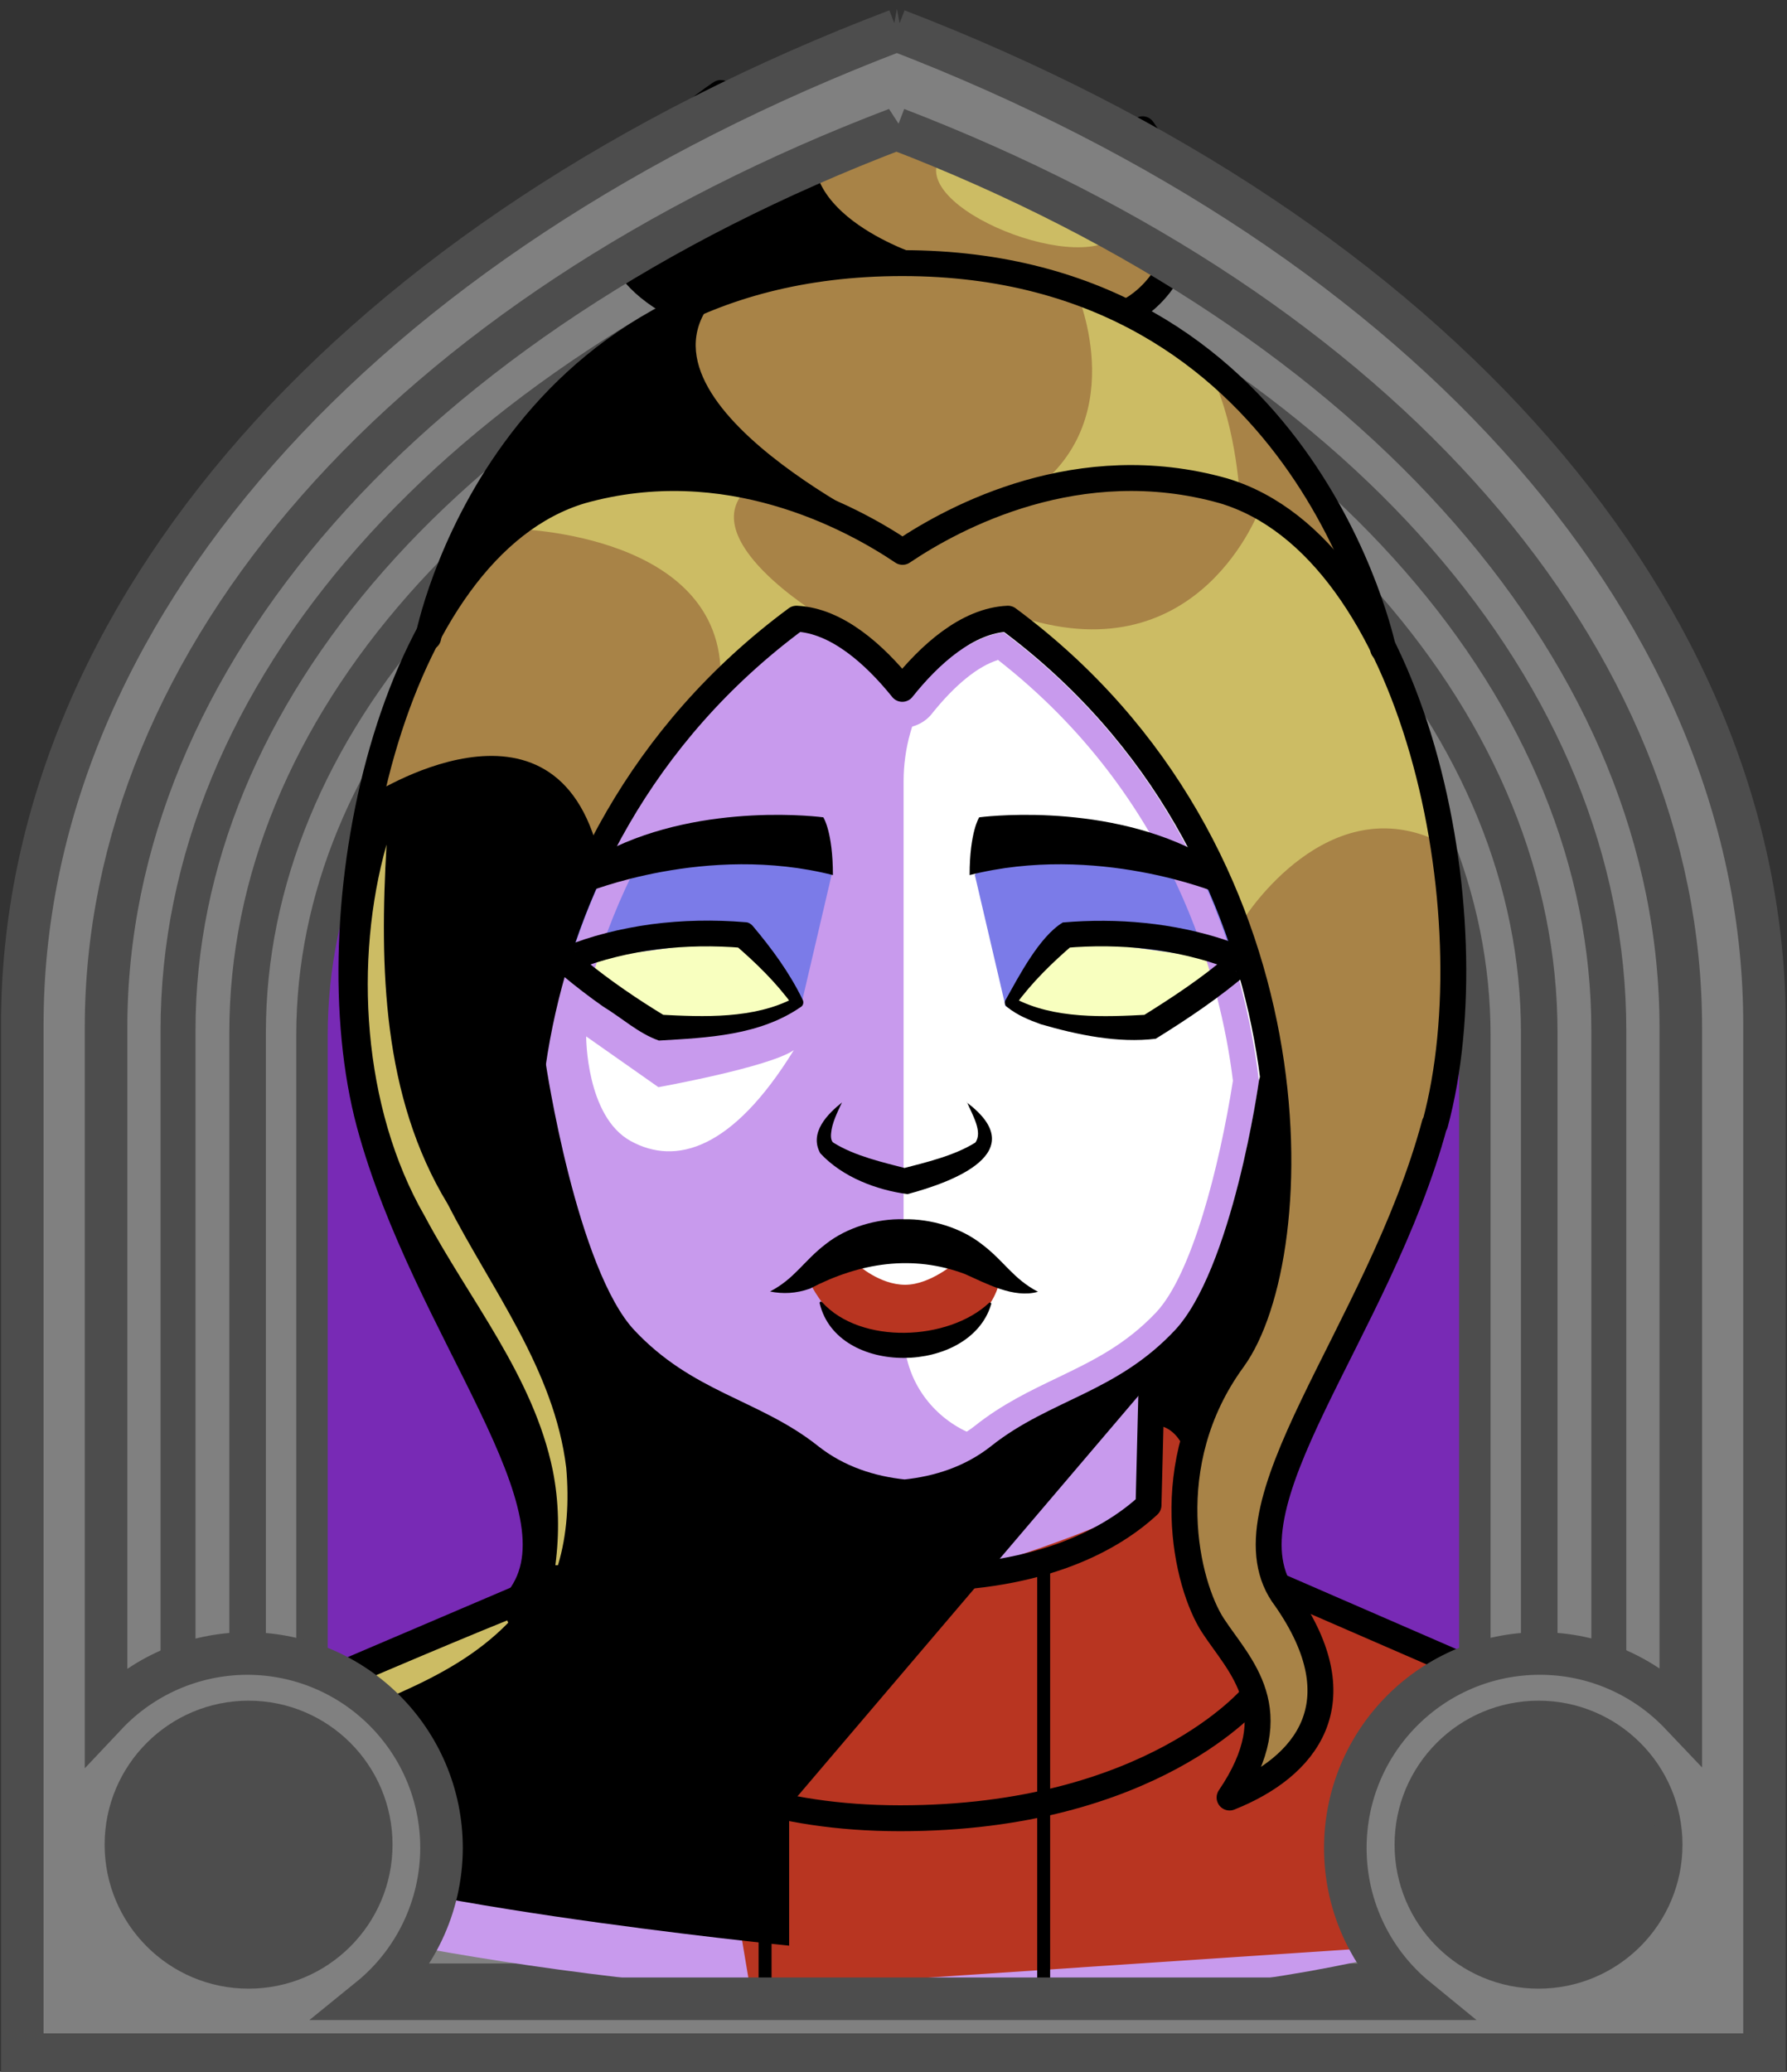 <svg id="Capa_2" xmlns="http://www.w3.org/2000/svg" xmlns:xlink="http://www.w3.org/1999/xlink" viewBox="0 0 69.02 80">
<rect x="0" y="0" width="69.02" height="80" fill="#333333" stroke="none"/>
<defs >
<style >
.cls-1{fill:#c89aed;}.cls-2{fill:#fff;}.cls-3{fill:#f8ffbf;}.cls-4{fill:#7b7be8;}.cls-5{fill:#a88347;}.cls-6{fill:#782ab5;}.cls-7{stroke-miterlimit:10;}.cls-7,.cls-8,.cls-9{stroke:#000;}.cls-7,.cls-8,.cls-9,.cls-10,.cls-11,.cls-12{fill:none;}.cls-8{stroke-width:.5px;}.cls-8,.cls-9,.cls-10{stroke-linecap:round;stroke-linejoin:round;}.cls-10{stroke:#deb778;stroke-dasharray:0 0 0 4.06;}.cls-13{fill:#deb778;}.cls-14{fill:url(#USGS_19_Inundación_de_tierra_2);}.cls-12{stroke:#1d1d1b;stroke-dasharray:0 0 2 2;stroke-width:.3px;}.cls-15{fill:#ccbc64;}.cls-16{fill:#fcf0c5;}.cls-17{fill:#b83521;}
</style>
<pattern id="USGS_19_Inundación_de_tierra_2" x="0" y="0" width="72" height="72" patternTransform="translate(-308.48 -16999) rotate(-90)" patternUnits="userSpaceOnUse" viewBox="0 0 72 72">
<g >
<rect class="cls-11" width="72" height="72">
</rect>
<g >
<line class="cls-12" x1="71" y1="71" x2="144.44" y2="71">
</line>
<line class="cls-12" x1="71" y1="67" x2="144.44" y2="67">
</line>
<line class="cls-12" x1="71" y1="63" x2="144.44" y2="63">
</line>
<line class="cls-12" x1="71" y1="59" x2="144.44" y2="59">
</line>
<line class="cls-12" x1="71" y1="55" x2="144.44" y2="55">
</line>
<line class="cls-12" x1="71" y1="51" x2="144.44" y2="51">
</line>
<line class="cls-12" x1="71" y1="47" x2="144.44" y2="47">
</line>
<line class="cls-12" x1="71" y1="43" x2="144.44" y2="43">
</line>
<line class="cls-12" x1="71" y1="39" x2="144.44" y2="39">
</line>
<line class="cls-12" x1="71" y1="35" x2="144.44" y2="35">
</line>
<line class="cls-12" x1="71" y1="31" x2="144.44" y2="31">
</line>
<line class="cls-12" x1="71" y1="27" x2="144.44" y2="27">
</line>
<line class="cls-12" x1="71" y1="23" x2="144.44" y2="23">
</line>
<line class="cls-12" x1="71" y1="19" x2="144.44" y2="19">
</line>
<line class="cls-12" x1="71" y1="15" x2="144.44" y2="15">
</line>
<line class="cls-12" x1="71" y1="11" x2="144.44" y2="11">
</line>
<line class="cls-12" x1="71" y1="7" x2="144.44" y2="7">
</line>
<line class="cls-12" x1="71" y1="3" x2="144.44" y2="3">
</line>
</g>


<g >
<line class="cls-12" x1="-1" y1="71" x2="72.44" y2="71">
</line>
<line class="cls-12" x1="-1" y1="67" x2="72.44" y2="67">
</line>
<line class="cls-12" x1="-1" y1="63" x2="72.44" y2="63">
</line>
<line class="cls-12" x1="-1" y1="59" x2="72.44" y2="59">
</line>
<line class="cls-12" x1="-1" y1="55" x2="72.44" y2="55">
</line>
<line class="cls-12" x1="-1" y1="51" x2="72.44" y2="51">
</line>
<line class="cls-12" x1="-1" y1="47" x2="72.44" y2="47">
</line>
<line class="cls-12" x1="-1" y1="43" x2="72.44" y2="43">
</line>
<line class="cls-12" x1="-1" y1="39" x2="72.44" y2="39">
</line>
<line class="cls-12" x1="-1" y1="35" x2="72.44" y2="35">
</line>
<line class="cls-12" x1="-1" y1="31" x2="72.44" y2="31">
</line>
<line class="cls-12" x1="-1" y1="27" x2="72.44" y2="27">
</line>
<line class="cls-12" x1="-1" y1="23" x2="72.44" y2="23">
</line>
<line class="cls-12" x1="-1" y1="19" x2="72.44" y2="19">
</line>
<line class="cls-12" x1="-1" y1="15" x2="72.44" y2="15">
</line>
<line class="cls-12" x1="-1" y1="11" x2="72.44" y2="11">
</line>
<line class="cls-12" x1="-1" y1="7" x2="72.44" y2="7">
</line>
<line class="cls-12" x1="-1" y1="3" x2="72.44" y2="3">
</line>
<line class="cls-12" x1="1.04" y1="69" x2="74.48" y2="69">
</line>
<line class="cls-12" x1="1.04" y1="65" x2="74.48" y2="65">
</line>
<line class="cls-12" x1="1.04" y1="61" x2="74.48" y2="61">
</line>
<line class="cls-12" x1="1.04" y1="57" x2="74.48" y2="57">
</line>
<line class="cls-12" x1="1.04" y1="53" x2="74.48" y2="53">
</line>
<line class="cls-12" x1="1.04" y1="49" x2="74.48" y2="49">
</line>
<line class="cls-12" x1="1.04" y1="45" x2="74.48" y2="45">
</line>
<line class="cls-12" x1="1.04" y1="41" x2="74.48" y2="41">
</line>
<line class="cls-12" x1="1.04" y1="37" x2="74.48" y2="37">
</line>
<line class="cls-12" x1="1.04" y1="33" x2="74.48" y2="33">
</line>
<line class="cls-12" x1="1.04" y1="29" x2="74.48" y2="29">
</line>
<line class="cls-12" x1="1.04" y1="25" x2="74.48" y2="25">
</line>
<line class="cls-12" x1="1.04" y1="21" x2="74.48" y2="21">
</line>
<line class="cls-12" x1="1.04" y1="17" x2="74.48" y2="17">
</line>
<line class="cls-12" x1="1.04" y1="13" x2="74.48" y2="13">
</line>
<line class="cls-12" x1="1.04" y1="9" x2="74.48" y2="9">
</line>
<line class="cls-12" x1="1.04" y1="5" x2="74.48" y2="5">
</line>
<line class="cls-12" x1="1.04" y1="1" x2="74.48" y2="1">
</line>
</g>


<g >
<line class="cls-12" x1="-73" y1="71" x2=".44" y2="71">
</line>
<line class="cls-12" x1="-73" y1="67" x2=".44" y2="67">
</line>
<line class="cls-12" x1="-73" y1="63" x2=".44" y2="63">
</line>
<line class="cls-12" x1="-73" y1="59" x2=".44" y2="59">
</line>
<line class="cls-12" x1="-73" y1="55" x2=".44" y2="55">
</line>
<line class="cls-12" x1="-73" y1="51" x2=".44" y2="51">
</line>
<line class="cls-12" x1="-73" y1="47" x2=".44" y2="47">
</line>
<line class="cls-12" x1="-73" y1="43" x2=".44" y2="43">
</line>
<line class="cls-12" x1="-73" y1="39" x2=".44" y2="39">
</line>
<line class="cls-12" x1="-73" y1="35" x2=".44" y2="35">
</line>
<line class="cls-12" x1="-73" y1="31" x2=".44" y2="31">
</line>
<line class="cls-12" x1="-73" y1="27" x2=".44" y2="27">
</line>
<line class="cls-12" x1="-73" y1="23" x2=".44" y2="23">
</line>
<line class="cls-12" x1="-73" y1="19" x2=".44" y2="19">
</line>
<line class="cls-12" x1="-73" y1="15" x2=".44" y2="15">
</line>
<line class="cls-12" x1="-73" y1="11" x2=".44" y2="11">
</line>
<line class="cls-12" x1="-73" y1="7" x2=".44" y2="7">
</line>
<line class="cls-12" x1="-73" y1="3" x2=".44" y2="3">
</line>
<line class="cls-12" x1="-70.96" y1="69" x2="2.48" y2="69">
</line>
<line class="cls-12" x1="-70.96" y1="65" x2="2.48" y2="65">
</line>
<line class="cls-12" x1="-70.96" y1="61" x2="2.48" y2="61">
</line>
<line class="cls-12" x1="-70.96" y1="57" x2="2.48" y2="57">
</line>
<line class="cls-12" x1="-70.96" y1="53" x2="2.48" y2="53">
</line>
<line class="cls-12" x1="-70.96" y1="49" x2="2.48" y2="49">
</line>
<line class="cls-12" x1="-70.96" y1="45" x2="2.48" y2="45">
</line>
<line class="cls-12" x1="-70.96" y1="41" x2="2.48" y2="41">
</line>
<line class="cls-12" x1="-70.96" y1="37" x2="2.48" y2="37">
</line>
<line class="cls-12" x1="-70.96" y1="33" x2="2.48" y2="33">
</line>
<line class="cls-12" x1="-70.96" y1="29" x2="2.48" y2="29">
</line>
<line class="cls-12" x1="-70.96" y1="25" x2="2.48" y2="25">
</line>
<line class="cls-12" x1="-70.96" y1="21" x2="2.48" y2="21">
</line>
<line class="cls-12" x1="-70.96" y1="17" x2="2.48" y2="17">
</line>
<line class="cls-12" x1="-70.96" y1="13" x2="2.48" y2="13">
</line>
<line class="cls-12" x1="-70.96" y1="9" x2="2.48" y2="9">
</line>
<line class="cls-12" x1="-70.96" y1="5" x2="2.48" y2="5">
</line>
<line class="cls-12" x1="-70.96" y1="1" x2="2.48" y2="1">
</line>
</g>


</g>


</pattern>
</defs>

  <path
     id="path7641-4"
     style="fill:#782ab5;fill-opacity:1;stroke:#4d4d4d;stroke-width:1.622;stop-color:#000000"
     d="M 34.9,1.694 C 14.323,9.527 1.63,23.954 1.569,39.581 V 79.197 H 67.964 V 39.581 C 67.958,23.99 55.374,9.571 34.9,1.694 Z"/>
  <path
     id="path7641-7"
     style="fill:#808080;stroke:#4d4d4d;stroke-width:1.483;stop-color:#000000"
     d="M 34.629,5.043 C 15.816,12.204 4.154,25.395 4.154,39.683 V 76.559 H 64.859 V 39.683 c 0,-14.255 -11.51,-27.438 -30.23,-34.64 z m -0.012,3.436 C 51.537,14.988 61.942,26.904 61.942,39.789 v 33.828 H 7.072 v -33.828 c 0,-12.914 10.54,-24.837 27.545,-31.31 z"/>
  <path
     id="path7641-7-8"
     style="fill:#808080;stroke:#4d4d4d;stroke-width:1.35;stop-color:#000000"
     d="M 34.618,8.246 C 17.491,14.766 6.876,26.774 6.876,39.781 v 33.57 H 62.138 v -33.57 c 0,-12.977 -10.478,-24.978 -27.52,-31.535 z m -0.011,3.128 c 15.403,5.926 24.875,16.774 24.875,28.503 V 70.672 H 9.532 V 39.877 c 0,-11.756 9.595,-22.61 25.075,-28.503 z"/>
  <path
     id="path7641-7-8-0"
     style="fill:#808080;stroke:#4d4d4d;stroke-width:1.214;stop-color:#000000"
     d="M 34.607,11.526 C 19.207,17.389 9.662,28.186 9.662,39.881 V 70.066 H 59.352 V 39.881 c 0,-11.668 -9.422,-22.459 -24.745,-28.355 z m -0.01,2.812 c 13.85,5.329 22.366,15.083 22.366,25.629 V 67.657 H 12.05 V 39.968 c 0,-10.571 8.627,-20.33 22.547,-25.629 z"/>




<g >
<path class="cls-1" d="M60.44,65.73l-.57,7.58s-6.69,3.86-22.41,3.86-28.45-3.54-28.45-3.54l-1.53-6.61,11.77-5.08s.04,0,.11-.03c.36-.11,1.42-.68,1.02-3.52-.73-3.38-3.31-8.62-4.92-11.28s-3.87-13.22,1.37-23.38c2.58-8.94,9.35-11.84,9.35-11.84,0,0-3.63-2.5-1.53-5.08,1.42-1.85,4.02-2.91,6.92-3.36h.03c.24-.03,.48-.06,.72-.09,3.63-.43,7.6,.06,10.22,1.15,1.01,.41,1.82,.91,2.34,1.49,2.26,4.11-.89,6.21-.89,6.21,0,0,6.05,5.08,7.1,6.85,1.04,1.77,4.03,8.62,4.99,17.17,.97,8.54-5.4,17.57-6.53,20.31-1.12,2.74,.08,4.76,.08,4.76l10.81,4.43Z">
</path>
<path class="cls-17" d="M37.13,60.77s6.01-1.81,7.08-2.8c.33-3.21,.74-3.87,.74-3.87l1.23,.99,3.45,6.21,12.19,5.64-1.98,7.82-30.86,2.06-1.23-7.32,9.38-8.72Z">
</path>
<path class="cls-2" d="M34.9,51.46V30.17c0-2.55,1.41-4.95,3.74-6,.11-.05,.21-.09,.31-.12,5.92,3.7,9.45,10.24,10.07,17.61-1.14,8.1-2.36,9.55-4.45,11.06-.78,.56-1.91,1.43-3.18,2.27-2.77,1.84-6.48-.19-6.48-3.52Z">
</path>
<path class="cls-5" d="M49.63,61.3s2.05,2.77,1.65,5.09c-.4,2.33-3.36,2.81-3.36,2.81,0,0,1.84-2.89,.08-4.89s-2.16-3.6-2.24-6.16,.32-4.64,.32-4.64c0,0,3.36-8.57,2.96-12.97-.4-4.4-4.25-12.01-10.09-16.49-2.88,.4-4.16,2.64-4.16,2.64,0,0-1.68-3.04-4.32-2.48-4.89,4.32-8.01,7.76-9.61,15.29-1.6,7.52-.08,10.24,2.32,14.01,2.4,3.76,.64,7.84-.88,10.16-1.52,2.32-.96,4.73-.56,5.53-4.4-2.01-2.88-4.73-2.4-6.89,.03-.12,.04-.26,.02-.4,.36-.11,1.42-.68,1.02-3.52-.73-3.38-3.31-8.62-4.92-11.28s-3.87-13.22,1.37-23.38c2.58-8.94,9.35-11.84,9.35-11.84,0,0-3.63-2.5-1.53-5.08,1.42-1.85,4.02-2.91,6.92-3.36h.03c.24-.03,.48-.06,.72-.09,1.49-.15,3.07-.17,4.63,.04,1.88,.26,3.81,.66,5.59,1.11,1.01,.41,1.82,.91,2.34,1.49,2.26,4.11-.89,6.21-.89,6.21,0,0,6.05,5.08,7.1,6.85,1.04,1.77,4.03,8.62,4.99,17.17,.97,8.54-5.4,17.57-6.53,20.31-1.12,2.74,.08,4.76,.08,4.76Z">
</path>
<path d="M23.58,55.56l1.58-1.03-.24-2.12s-1.94-2.06-2.73-4.55-1.7-5.16-1.7-5.16c0,0,.12,3.58,.42,6.01s2.67,6.86,2.67,6.86Z">
</path>
<path d="M44.45,54.41l.12-1.7s1.64-1.27,2.31-3.09,2.43-7.58,2.43-7.58c0,0,.49,4.67,.06,6.55s-2.79,5.28-3.15,6.25c-.67-.06-1.76-.42-1.76-.42Z">
</path>
<path d="M14.24,30.76s7.23-4.76,8.91,2.29c-3.7,6.26-2.91,13.76-2.21,16.05s3.26,5.47,2.91,9.44-3.7,7.06-2.38,10.32c-4.23-2.03-2.91-4.06-1.76-6.44s1.5-4.67-.26-7.59-4.67-9.08-5.82-13.67,.62-10.41,.62-10.41Z">
</path>
<path class="cls-15" d="M19.82,20.42s8.44,.13,8,6.11c2.39-2.39,3.84-2.77,3.84-2.77,0,0-4.92-2.96-2.77-4.92-5.86-.88-9.08,1.58-9.08,1.58Z">
</path>
<path class="cls-15" d="M48.67,19.62s-2.29,6.39-9.15,4.24c5.59,4.98,8.55,11.58,8.55,11.58,0,0,3.23-5.12,7.61-2.89-1.68-8.01-5.25-11.64-7-12.92Z">
</path>
<path d="M34.78,20.7s-11.03-5.19-7.04-9.32c-7.61,2.85-9.25,8.11-9.89,10.81,5.76-5.19,10.32-3.98,16.93-1.49Z">
</path>
<path d="M35.59,9.88s-5.18-1.6-3.96-4.79c-6.07,.77-6.97,1.28-6.97,1.28,0,0-1.82,4.16,1.52,5.53,4.43-1.82,9.41-2.01,9.41-2.01Z">
</path>
<path class="cls-15" d="M41.6,11.33s2.23,5.12-2.06,7.85c6.28-1.16,8.34-.08,8.34-.08,0,0-.17-3.06-1.24-4.87-2.48-2.48-5.04-2.89-5.04-2.89Z">
</path>
<path class="cls-15" d="M43.54,6.1s1.48,2.15-.74,3.23-9.02-2.09-5.79-3.84c3.43-1.55,6.53,.61,6.53,.61Z">
</path>
<path class="cls-17" d="M31.19,49.33s.99,2.59,3.74,2.59,3.69-1.93,3.69-2.64c-2.97-1.82-5.56-1.76-7.43,.06Z">
</path>
<path class="cls-2" d="M33.12,48.83s.85,.78,1.84,.78,1.98-.89,1.98-.89c0,0-2.46-.89-3.82,.1Z">
</path>
<path class="cls-3" d="M30.81,38.7l-2.08-2.48s-4.21-.1-6.52,1c2.06,1.91,3.26,2.56,3.26,2.56,0,0,3.29-.03,5.34-1.08Z">
</path>
<path class="cls-3" d="M38.86,38.7l2.08-2.48s4.21-.1,6.52,1c-2.06,1.91-3.26,2.56-3.26,2.56,0,0-3.29-.03-5.34-1.08Z">
</path>
<path class="cls-4" d="M32.12,33.78l-1.19,5.09-2.19-2.65s-6.39,.83-7.15,1.01c1.37-2.79,1.55-3.54,1.55-3.54,0,0,7.21-2.08,8.98,.09Z">
</path>
<path class="cls-4" d="M37.65,33.78l1.19,5.09,2.19-2.65s6.39,.83,7.15,1.01c-1.37-2.79-1.55-3.54-1.55-3.54,0,0-7.21-2.08-8.98,.09Z">
</path>
<path d="M44.24,53.58l-13.76,16.16v5.39s-17.4-1.74-20.63-3.89c-.75-3.07-.66-4.64-.66-4.64l11.27-4.64,3.12-6.38,1.94-.99,.17-1.41s4.23,1.74,5.47,2.82,3.31,2.07,5.3,1.41,3.73-2.15,3.73-2.15l4.06-1.66Z">
</path>
<path class="cls-1" d="M38.53,25.47c6.77,5.28,8.61,12.37,9.09,16.26-.53,3.37-1.59,7.47-2.96,8.94-1.2,1.27-2.47,1.88-3.82,2.53-1,.48-2.14,1.02-3.19,1.86-.73,.57-1.64,.93-2.71,1.06-1.07-.13-1.99-.49-2.71-1.05-1.04-.83-2.18-1.38-3.18-1.86-1.29-.62-2.63-1.26-3.82-2.53-1.5-1.6-2.65-6.64-3.12-9.48,.56-3.76,2.47-10.61,9.02-15.72,.76,.24,1.64,.96,2.54,2.08,.29,.35,.71,.55,1.17,.55s.9-.22,1.16-.56c.89-1.11,1.77-1.82,2.53-2.06m.24-1.07c-1.39,.16-2.69,1.44-3.55,2.51-.09,.12-.23,.19-.38,.19h-.01c-.15,0-.29-.07-.39-.19-.86-1.07-2.16-2.35-3.55-2.51-6.3,4.73-9,11.21-9.79,16.8,.18,1.13,1.35,7.98,3.4,10.16,1.31,1.4,2.74,2.09,4.12,2.75,1,.48,2.04,.98,2.99,1.74,.9,.71,2.02,1.14,3.33,1.28,1.31-.14,2.43-.57,3.33-1.28,.95-.76,1.99-1.26,3-1.74,1.37-.66,2.8-1.35,4.12-2.75,2.19-2.35,3.21-9.45,3.24-9.61-.68-5.71-3.36-12.47-9.86-17.35h0Z">
</path>
<path class="cls-2" d="M22.64,40.02l2.79,1.96s4.28-.77,5.23-1.43c-2.38,3.86-4.57,4.46-6.3,3.51s-1.72-4.04-1.72-4.04Z">
</path>
<path class="cls-9" d="M16.54,24.61s2.8-14.45,18.31-14.45,18.57,14.89,18.57,14.89">
</path>
<path class="cls-9" d="M27.84,3.59s-7.62,4.91-1.84,8.15">
</path>
<path class="cls-9" d="M43.78,11.91s3.77-2.1,.35-6.92">
</path>
<path class="cls-9" d="M55.41,43.4c-2.17,8.06-8.44,14.82-5.75,18.33,2.81,4.04,.77,6.51-2.17,7.68,2.3-3.38,.38-5.08-.64-6.64-1.02-1.56-2.17-6.24,.77-10.27,2.94-4.03,3.45-19.63-8.69-28.61-1.57,.07-3.02,1.38-4.08,2.71-1.07-1.33-2.53-2.64-4.09-2.71-12.15,8.98-11.64,24.58-8.69,28.61,2.94,4.03,1.79,8.71,.77,10.27-1.02,1.56-2.94,3.26-.64,6.64-2.94-1.17-4.99-3.64-2.17-7.68,2.69-3.51-3.58-10.27-5.76-18.33-2.17-8.06,.77-22.24,8.19-24.45,5.6-1.57,10.39,1.01,12.4,2.36,2.02-1.36,6.81-3.93,12.39-2.36,7.42,2.21,10.36,16.39,8.18,24.45Z">
</path>
<path d="M22.63,34.47s4.65-1.92,9.54-.68c0-1.67-.37-2.23-.37-2.23,0,0-4.58-.62-8.36,1.3-.81,.81-.81,1.61-.81,1.61Z">
</path>
<path d="M46.99,34.47s-4.65-1.92-9.54-.68c0-1.67,.37-2.23,.37-2.23,0,0,4.58-.62,8.36,1.3,.81,.81,.81,1.61,.81,1.61Z">
</path>
<path d="M21.35,37c.03-.19,.25-.39,.39-.42,1.09-.45,2.25-.73,3.41-.89,1.21-.16,2.43-.18,3.64-.08,.11,0,.21,.06,.28,.14,.74,.88,1.42,1.8,1.93,2.85,.05,.09,.03,.21-.05,.27-1.61,1.12-3.62,1.2-5.5,1.31-.78-.27-1.44-.88-2.15-1.31-.53-.37-1.09-.8-1.59-1.22-.19-.15-.43-.37-.37-.64h0Zm.99,.16c.05-.12-.06-.38-.13-.42,.09,.09,.27,.24,.37,.32,.99,.81,2.05,1.53,3.14,2.19,0,0-.28-.08-.24-.07,1.71,.09,3.64,.17,5.18-.64,0,0-.05,.27-.05,.27-.63-.87-1.43-1.65-2.25-2.35,0,0,.31,.14,.31,.14-2.17-.18-4.4,.05-6.44,.85-.02,.01-.12,.05-.14,.06,.06-.02,.24-.2,.24-.35h0Z">
</path>
<path d="M47.5,37.16c0,.1,.07,.24,.17,.31,.14,.09,.06,.03,.07,.04-.08-.04-.25-.1-.33-.13-1.98-.74-4.14-.96-6.25-.78,0,0,.31-.14,.31-.14-.82,.7-1.62,1.48-2.25,2.35,0,0-.05-.27-.05-.27,1.54,.82,3.47,.73,5.18,.64,0,0-.25,.07-.25,.07,1.16-.72,2.31-1.48,3.35-2.37,.04-.04,.13-.11,.17-.15-.07,.04-.17,.3-.13,.42h0Zm.99-.16c.04,.2-.1,.43-.26,.55-1.11,.96-2.35,1.79-3.59,2.56-1.45,.18-3.03-.15-4.44-.56-.46-.17-.88-.33-1.31-.67-.08-.06-.1-.16-.06-.25,.53-.95,1.32-2.47,2.22-3.01,2.11-.18,4.27,.01,6.29,.68,.14,.06,.52,.18,.65,.24,.19,.06,.47,.22,.5,.47h0Z">
</path>
<path d="M37.34,42.57c2.55,1.92-.52,3.07-2.29,3.54-1.19-.16-2.51-.65-3.37-1.58-.44-.8,.3-1.53,.84-1.96-.19,.4-.39,.81-.42,1.19-.02,.19,.02,.33,.1,.37,.82,.51,1.89,.75,2.85,1,0,0-.23,0-.23,0,.96-.25,2.03-.5,2.85-1.01,.3-.41-.12-1.08-.32-1.56h0Z">
</path>
<path d="M40.09,49.88c-.93,.27-2.02-.33-2.81-.68-2.03-.77-4.09-.44-6,.56-.54,.19-1.04,.21-1.54,.11,.96-.5,1.3-1.18,2.15-1.83,.82-.65,1.98-.99,3.02-.96,1.04-.02,2.2,.32,3.02,.97,.85,.64,1.2,1.33,2.16,1.83h0Z">
</path>
<path d="M31.75,50.28c1.49,1.65,4.88,1.5,6.45,.03,.04-.04,.11,.01,.08,.06-.81,2.71-5.94,2.81-6.62-.04-.02-.05,.05-.1,.08-.05h0Z">
</path>
<path class="cls-9" d="M49.12,41.8s-1.02,7.39-3.37,9.9c-2.36,2.52-4.98,2.79-7.17,4.54-1.08,.85-2.35,1.26-3.64,1.39-1.29-.13-2.56-.54-3.64-1.39-2.19-1.75-4.81-2.02-7.17-4.54-2.35-2.51-3.55-10.6-3.55-10.6">
</path>
<path class="cls-9" d="M25.18,52.91l.11,4.77c1.18,1.28,3.88,3.27,9.39,3.27h.72c4.92,0,7.61-1.58,8.96-2.83l.13-5.21">
</path>
<path class="cls-9" d="M23.64,55.54s.43-1,1.58-1">
</path>
<path class="cls-9" d="M46.07,55.5s-.45-.96-1.47-.96">
</path>
<path class="cls-9" d="M21.84,64.68s3.2,5.53,12.93,5.53,13.62-4.72,13.62-4.72">
</path>
<line class="cls-9" x1="20" y1="61.73" x2="8.09" y2="66.81">
</line>
<line class="cls-9" x1="49.43" y1="61.26" x2="62.2" y2="66.81">
</line>
<line class="cls-8" x1="29.55" y1="60.37" x2="29.55" y2="77.24">
</line>
<line class="cls-8" x1="40.31" y1="60.37" x2="40.31" y2="77.24">
</line>
<path class="cls-15" d="M10.53,66.42c2.24-1,6.78-2.93,9.06-3.85,0,0,.04,.09,.04,.09-1.21,1.24-2.66,2.02-4.2,2.71-1.56,.63-3.13,1.13-4.86,1.14,0,0-.04-.09-.04-.09h0Z">
</path>
<path class="cls-15" d="M14.93,32.61c-.27,4.73-.17,9.72,2.36,13.88,1.68,3.29,4.12,6.39,4.58,10.19,.11,1.28,.04,2.57-.32,3.76h-.1c.16-1.23,.14-2.46-.1-3.66-.75-3.65-3.22-6.58-4.94-9.81-2.43-4.21-2.74-9.92-1.48-14.36h0Z">
</path>
</g>




  <g
     id="g20645">
    <path
       style="fill:#808080;stroke:#4d4d4d;stroke-width:0.938;stop-color:#000000;fill-opacity:1"
       d="m 9.542,65.883 a 5.476,5.476 0 0 1 5.476,5.476 5.476,5.476 0 0 1 -5.476,5.476 5.476,5.476 0 0 1 -5.476,-5.476 5.476,5.476 0 0 1 5.476,-5.476 z"/>
    <path
       style="fill:#808080;stroke:#4d4d4d;stroke-width:0.938;stop-color:#000000;fill-opacity:1"
       d="m 59.472,65.883 a 5.476,5.476 0 0 1 5.476,5.476 5.476,5.476 0 0 1 -5.476,5.476 5.476,5.476 0 0 1 -5.476,-5.476 5.476,5.476 0 0 1 5.476,-5.476 z"/>
    <path
       id="path7641"
       style="fill:#808080;stroke:#4d4d4d;stroke-width:1.644;stop-color:#000000"
       d="M 34.643,1.166 C 13.788,9.105 0.861,23.727 0.861,39.564 V 79.34 H 68.152 V 39.564 c 0,-15.801 -12.759,-30.415 -33.51,-38.398 z m -0.014,3.809 C 53.385,12.191 64.918,25.4 64.918,39.682 v 26.508 c -1.369,-1.441 -3.301,-2.342 -5.445,-2.342 -4.149,0 -7.512,3.363 -7.512,7.512 0,2.347 1.076,4.443 2.762,5.82 H 14.27 c 1.756,-1.423 2.778,-3.56 2.783,-5.82 4.8e-5,-4.149 -3.363,-7.512 -7.512,-7.512 -2.062,0.006 -4.031,0.86 -5.445,2.361 V 39.682 c 0,-14.315 11.683,-27.532 30.533,-34.707 z"/>
    <circle
       style="fill:#4d4d4d;fill-opacity:1;stroke:#4d4d4d;stop-color:#000000"
       id="path16431"
       cx="9.601"
       cy="71.23"
       r="5.06" />
    <circle
       style="fill:#4d4d4d;fill-opacity:1;stroke:#4d4d4d;stop-color:#000000"
       id="path16431-3"
       cx="59.423"
       cy="71.23"
       r="5.06" />
  </g>
</svg>
